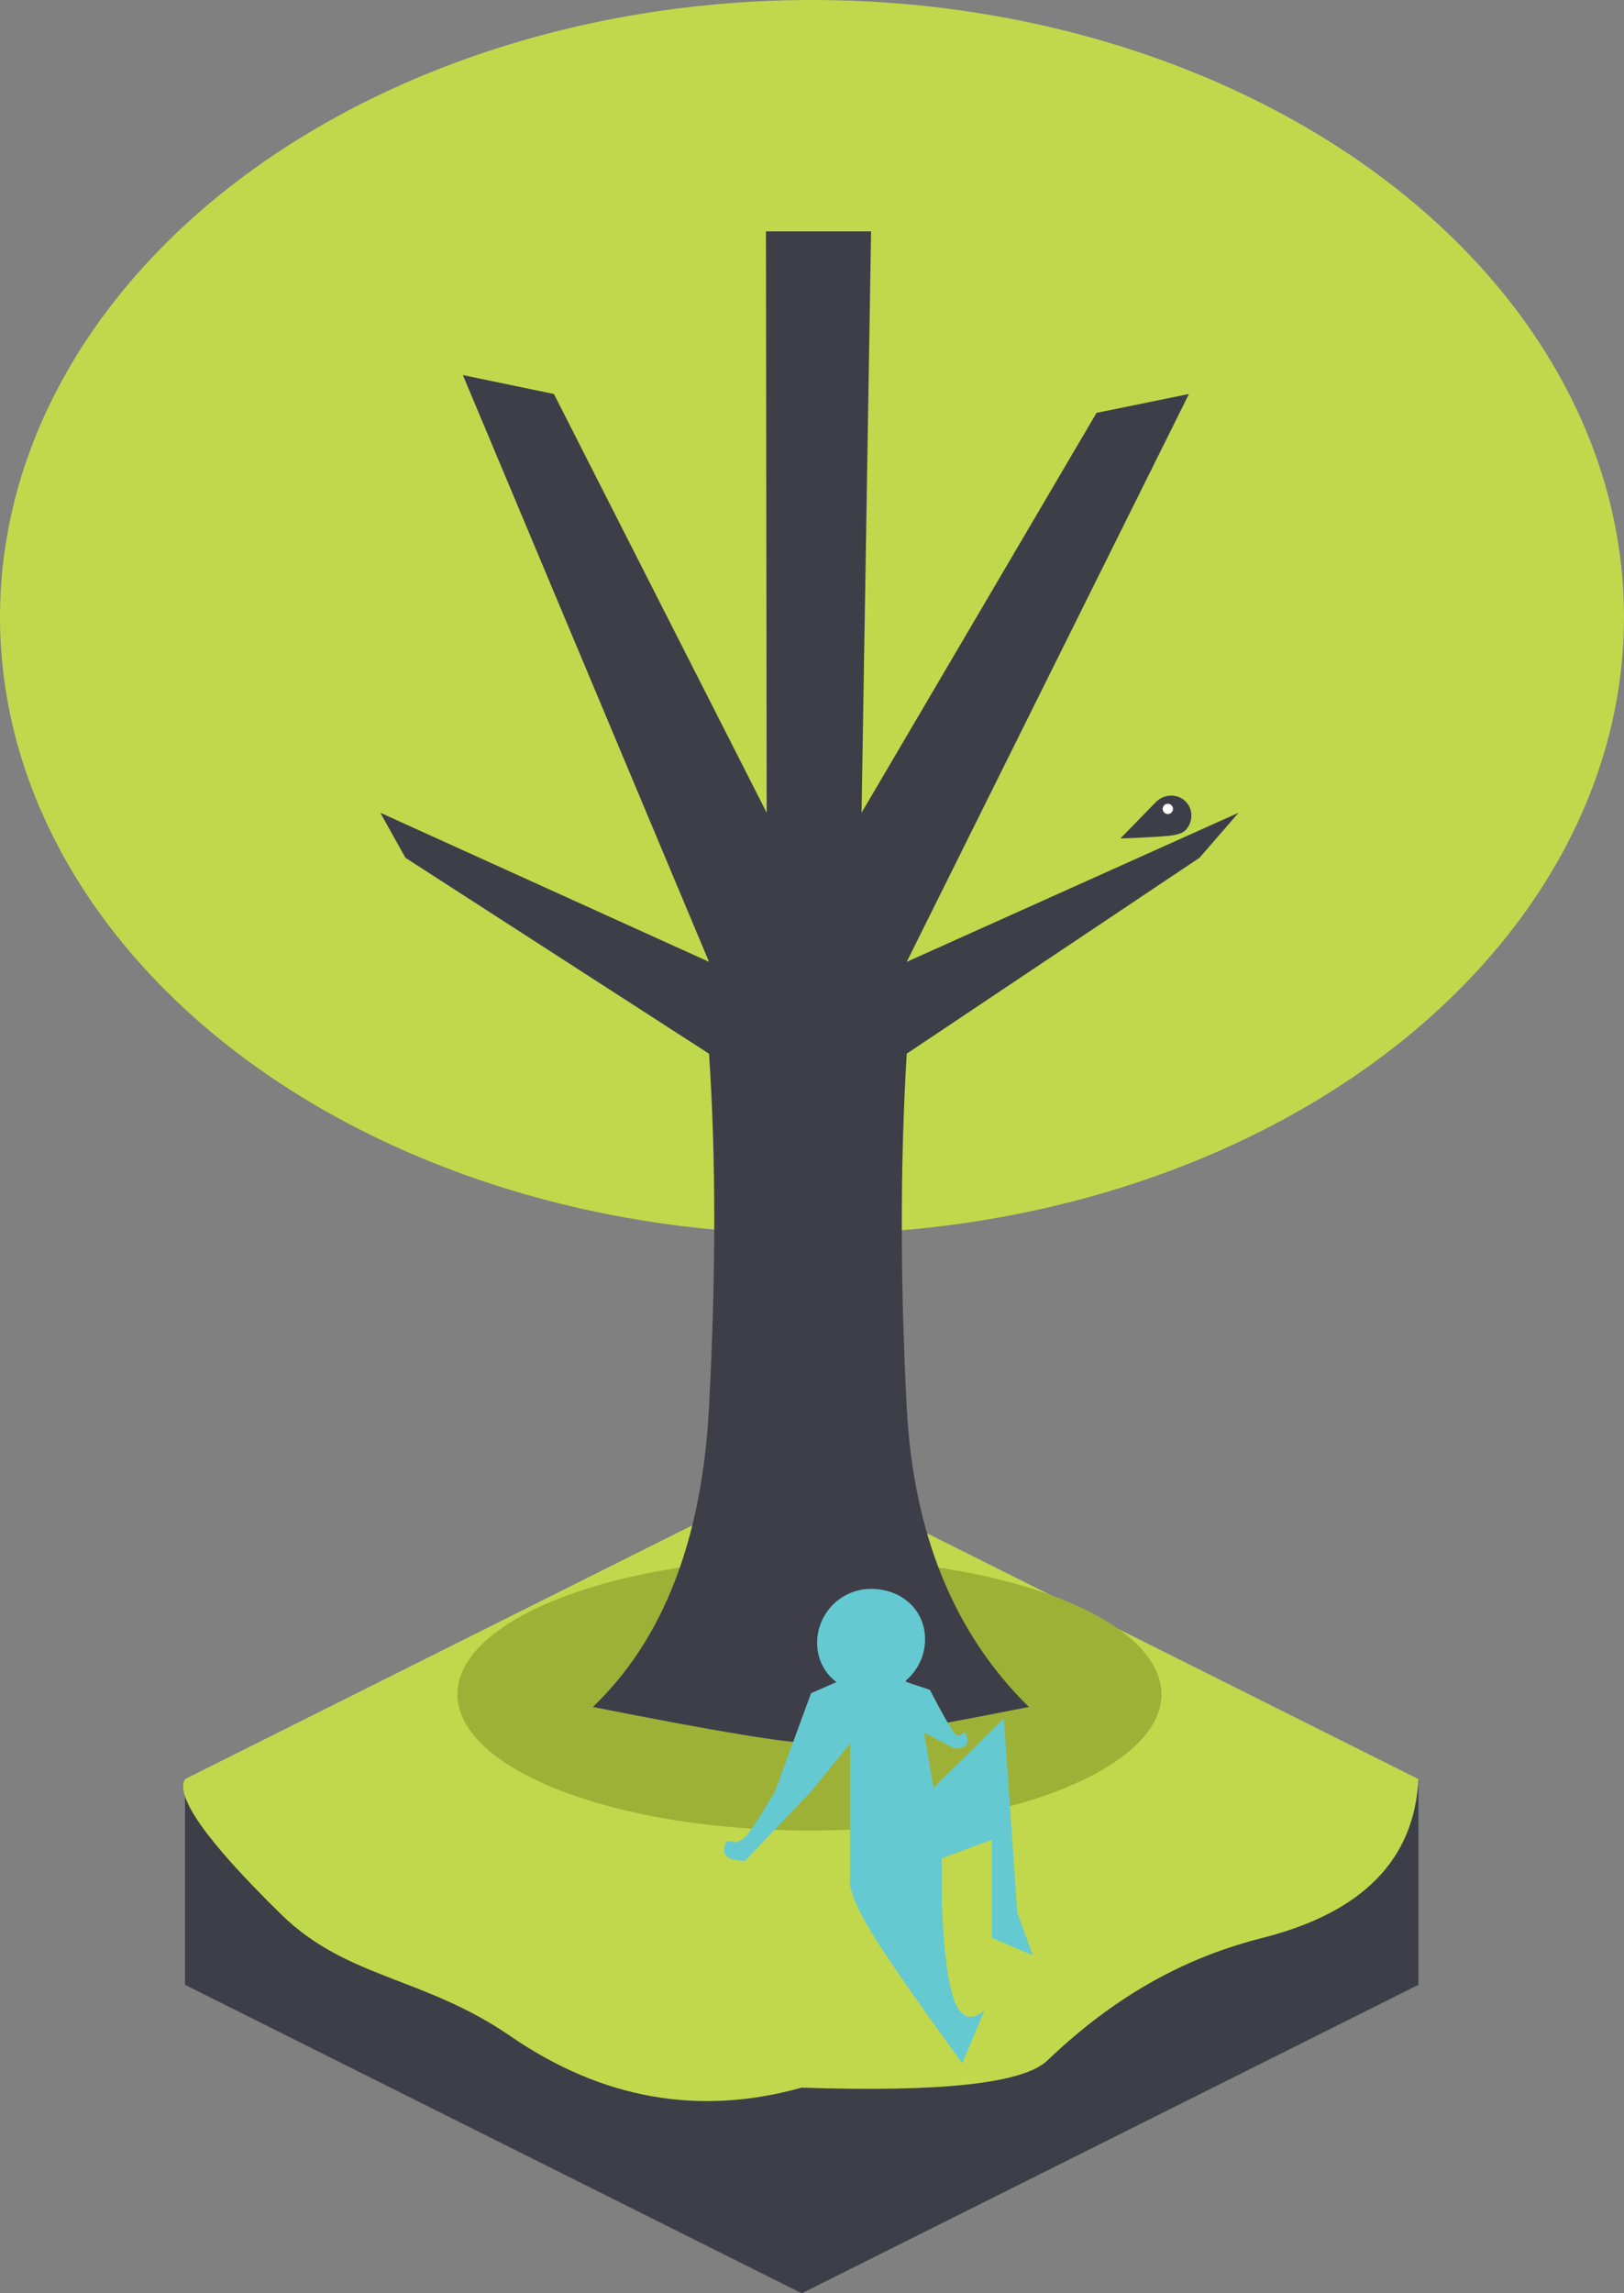 <?xml version="1.0" encoding="UTF-8"?>
<svg width="316px" height="446px" viewBox="0 0 316 446" version="1.1" xmlns="http://www.w3.org/2000/svg" xmlns:xlink="http://www.w3.org/1999/xlink">
    <rect x="0" y="0" width="316" height="446" fill="#808080" stroke="none"/>
    <!-- Generator: Sketch 55.2 (78181) - https://sketchapp.com -->
    <title>tree tile</title>
    <desc>Created with Sketch.</desc>
    <g id="Page-1" stroke="none" stroke-width="1" fill="none" fill-rule="evenodd">
        <g id="tree-tile">
            <polygon id="Path" fill="#3E3E49" points="156 406 276 346 276 386 156 446 36 386 36 346"></polygon>
            <path d="M245.703,376.865 C233.79,379.887 219.256,385.911 203.792,400.731 C199.163,405.166 183.233,406.922 156,406 C136.046,411.578 117.162,408.245 99.345,396 C82.362,384.327 67.546,384.884 54.671,372.27 C40.281,358.171 34.057,349.414 36,346 L156,286 L276,346 C275.213,361.654 265.114,371.942 245.703,376.865 Z" id="Path" fill="#C1D84C"></path>
            <ellipse id="Oval" fill="#C1D84C" cx="158" cy="120" rx="158" ry="120"></ellipse>
            <ellipse id="Oval" fill="#9DB137" cx="157.5" cy="329.5" rx="68.5" ry="26.5"></ellipse>
            <path d="M115.354,331.967 C138.995,336.656 153.125,339 157.746,339 C162.366,339 176.518,336.656 200.2,331.967 C185.633,317.676 177.709,298.25 176.431,273.69 C175.152,249.129 175.152,226.208 176.431,204.924 L233.397,166.823 L241,158.063 L176.431,187.06 L231.346,76.621 L213.367,80.293 L167.643,158.063 L169.494,45 L149.042,45 L149.182,158.063 L107.782,76.621 L90.065,72.948 L137.962,187.06 L74,158.063 L78.893,166.823 L137.962,204.924 C139.322,225.021 139.322,247.942 137.962,273.69 C136.602,299.437 129.066,318.863 115.354,331.967 Z" id="Path-6" fill="#3E3E49"></path>
            <g id="Group-2" transform="translate(140, 309)" fill="#65C9D1">
                <polygon id="Path-8" points="39.721 40.538 55.346 25.214 57.94 62.929 60.963 71.268 52.974 67.861 52.974 48.783 39.721 53.728"></polygon>
                <path d="M33,17 L40.928,19.631 C43.373,24.337 44.985,27.159 45.762,28.096 C46.941,29.517 47.53,27.126 47.94,28.096 C48.756,30.026 48.03,31.014 45.762,31.061 L38.234,27.148 L33,17 Z" id="Path-9"></path>
                <path d="M17.823,20.287 L10.795,39.397 C7.865,44.387 5.934,47.335 5,48.241 C2.633,50.537 1.816,48.086 1.208,49.499 C0.241,51.749 1.505,52.876 5,52.883 L17.823,39.397 L25.404,30.106 L25.404,56.281 C25.092,58.214 26.457,61.687 29.5,66.699 C32.543,71.711 38.459,80.233 47.249,92.264 L51.546,82.022 C48.981,84.102 47.053,83.496 45.762,80.205 C44.472,76.914 43.637,70.474 43.257,60.887 L43.257,48.07 L39.721,27.385 L34.487,13.016 L17.823,20.287 Z" id="Path-7"></path>
                <path d="M29.5,20.287 C35.299,20.287 40,15.586 40,9.787 C40,3.988 35.299,0 29.5,0 C23.701,0 19,4.701 19,10.5 C19,16.299 23.701,20.287 29.5,20.287 Z" id="Oval"></path>
            </g>
            <g id="Group-4" transform="translate(226, 161) scale(-1, -1) translate(-226, -161) translate(218, 153)">
                <path d="M5.404,12.135 C6.922,12.143 10.208,12.16 15.26,12.186 C11.562,8.642 9.213,6.468 8.212,5.664 C7.668,5.227 7.236,4.917 6.915,4.734 C6.277,4.371 5.761,4.188 5.365,4.186 C3.087,4.174 1.249,5.944 1.26,8.139 C1.271,10.335 3.126,12.124 5.404,12.135 Z" id="Oval" fill="#3E3E49" transform="translate(8.26, 8.186) rotate(-46) translate(-8.26, -8.186) "></path>
                <circle id="Oval" fill="#FFFFFF" transform="translate(6.76, 11.686) rotate(-46) translate(-6.76, -11.686) " cx="6.76" cy="11.686" r="1"></circle>
            </g>
        </g>
    </g>
</svg>